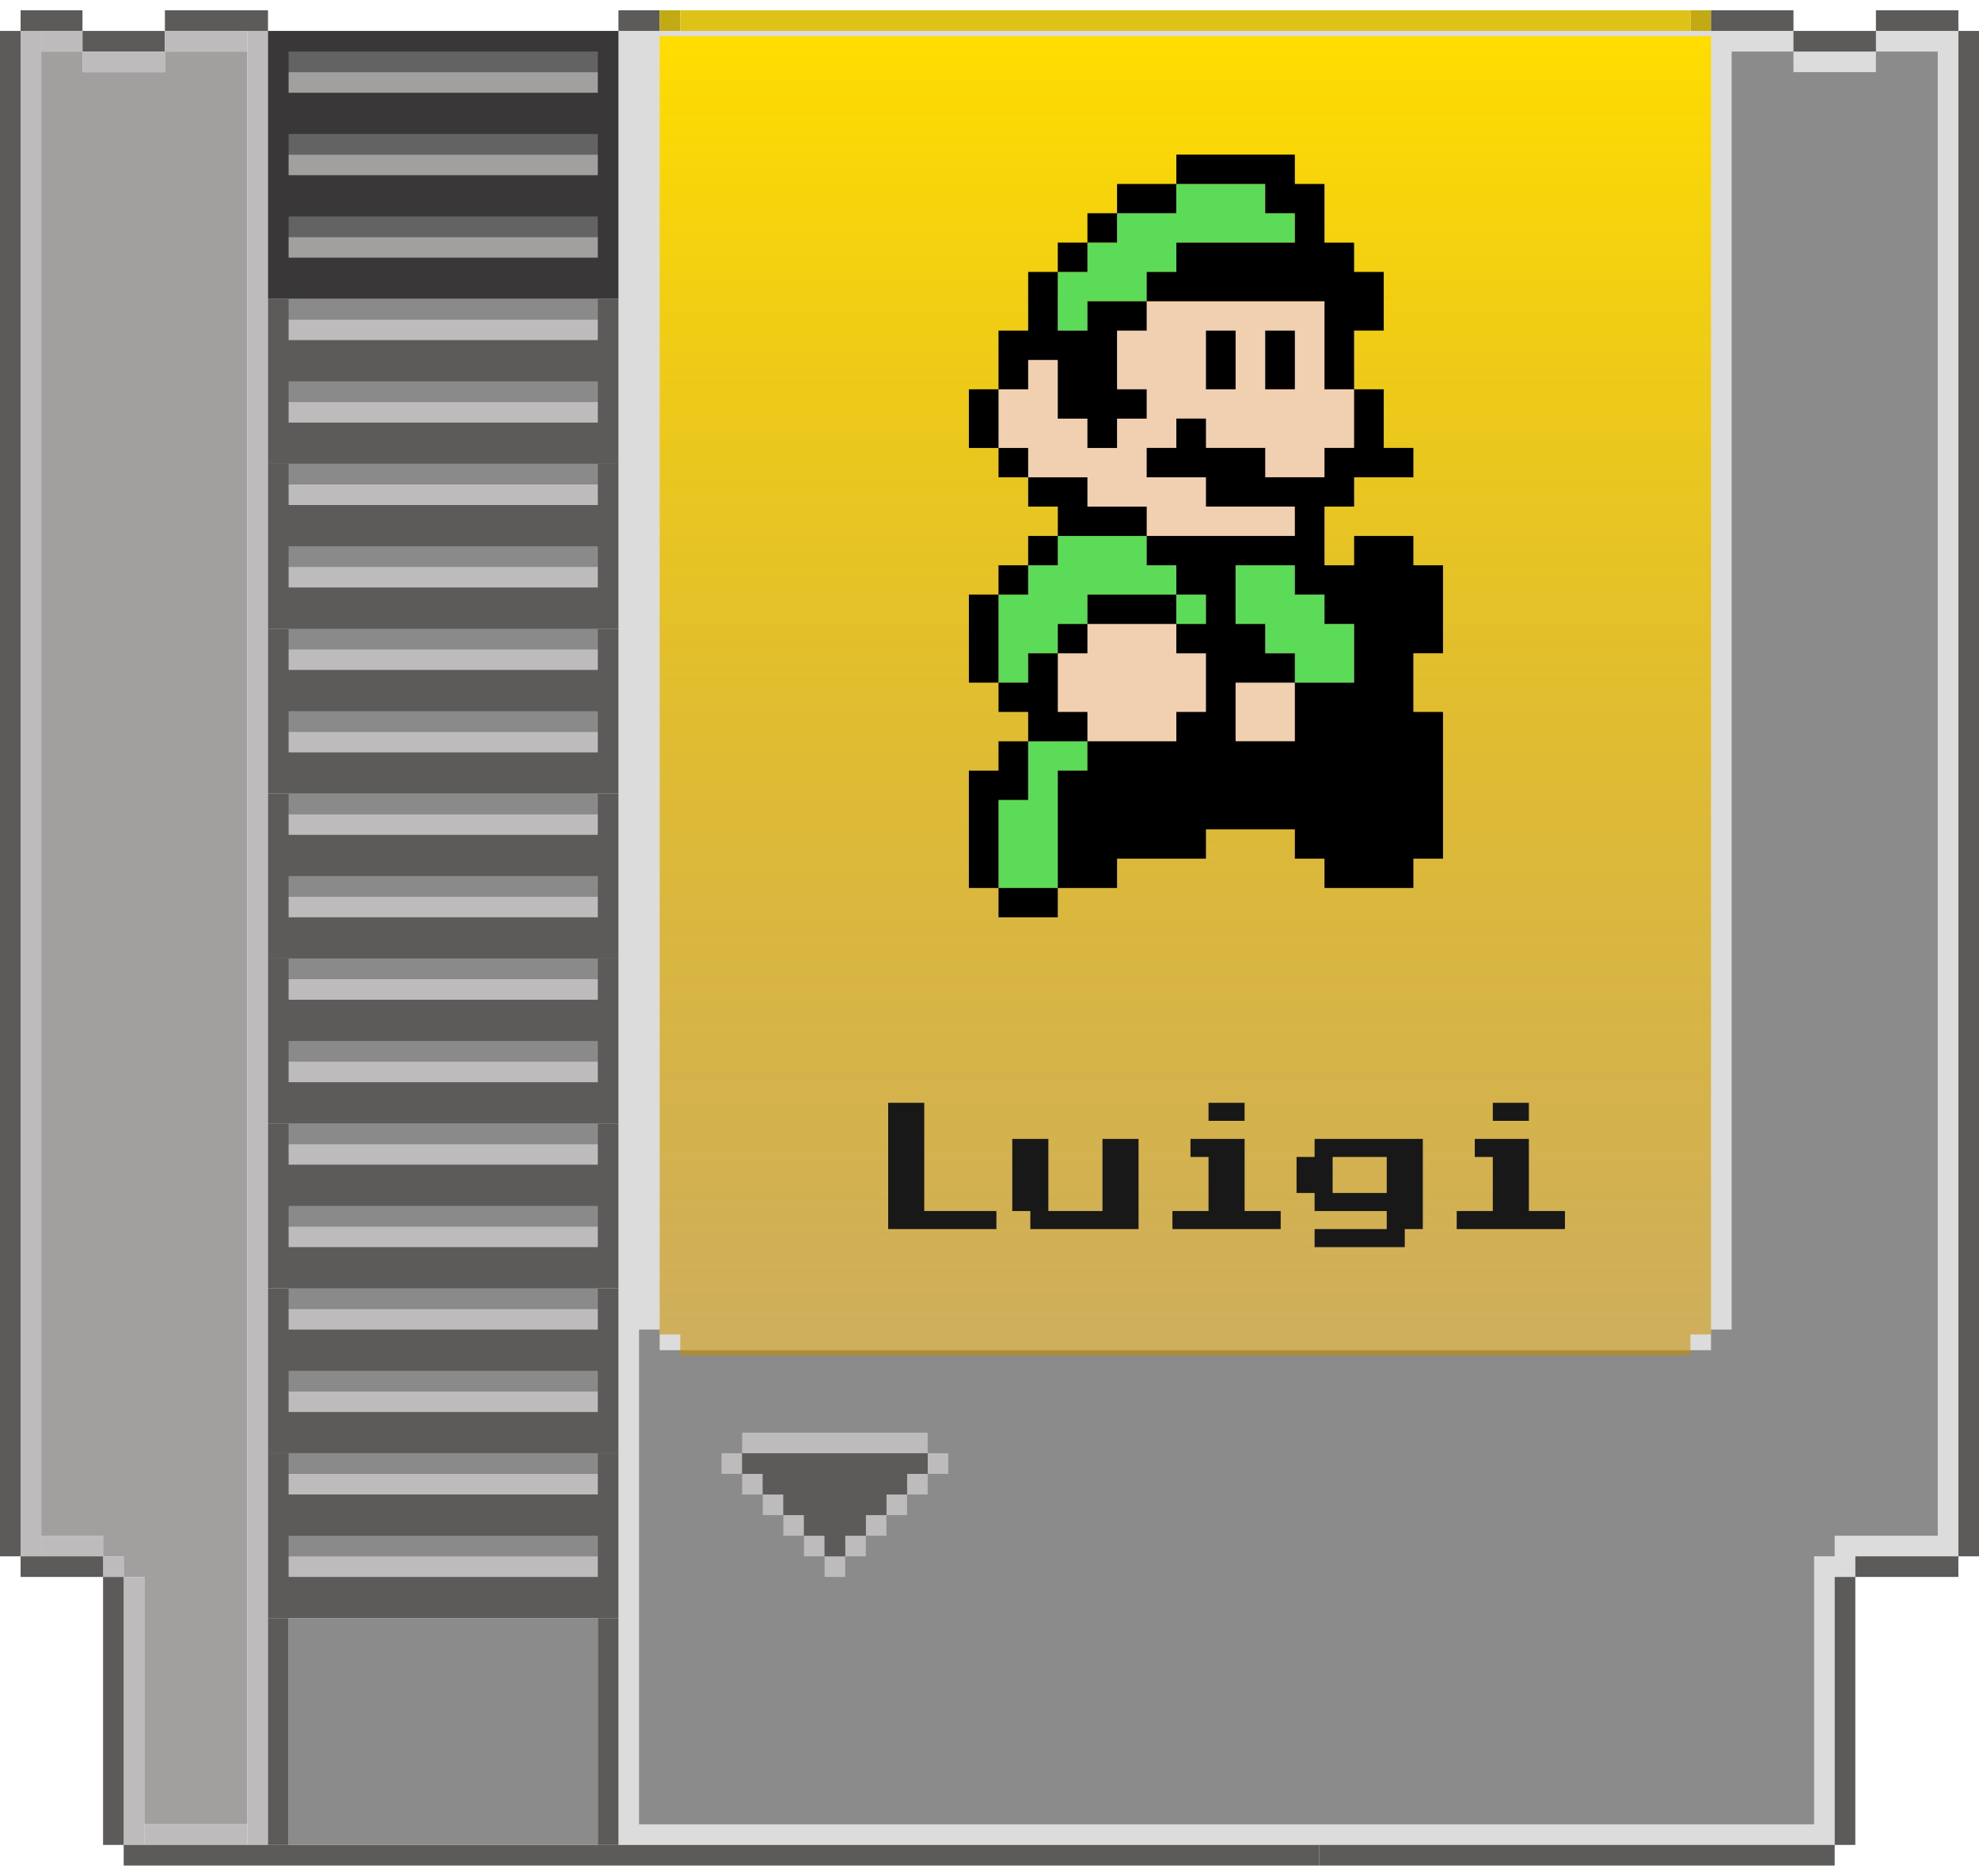 <svg xmlns="http://www.w3.org/2000/svg" width="96" height="91" fill="none" viewBox="0 0 96 91">
  <g class="Group 78">
    <g class="Group 57">
      <path fill="#BDBBBC" d="M13 1.5h82v74h-5v1h-1v13H13v-88Z" class="Rectangle 88" opacity=".5"/>
      <path fill="#A1A09E" d="M4 2.5H2v72h3v1h1v1h1v12h5v-86H8v1H4v-1Z" class="Vector 27"/>
      <path fill="#5C5B59" d="M1 1.5H0v74h1v-74Z" class="Vector 10"/>
      <path fill="#BDBBBC" d="M13 1.5h-1v88h1v-88Z" class="Vector 18"/>
      <path fill="#BDBBBC" d="M2 1.5H1v74h1v-74Z" class="Vector 19"/>
      <path fill="#BDBBBC" d="M5 75.5H2v-1h3v1Z" class="Vector 20"/>
      <path fill="#BDBBBC" d="M6 76.5H5v-1h1v1Z" class="Vector 21"/>
      <path fill="#BDBBBC" d="M12 89.5H7v-1h5v1Z" class="Vector 23"/>
      <path fill="#BDBBBC" d="M7 89.5H6v-13h1v13Z" class="Vector 22"/>
      <path fill="#5C5B59" d="M5 75.5H1v1h4v-1Z" class="Vector 11"/>
      <path fill="#5C5B59" d="M6 76.5H5v13h1v-13Z" class="Vector 12"/>
      <path fill="#5C5B59" d="M14 78.5h-1v11h1v-11Z" class="Vector 38"/>
      <path fill="#5C5B59" d="M30 78.5h-1v11h1v-11Z" class="Vector 39"/>
      <path fill="#5C5B59" d="M64 89.5H6v1h58v-1Z" class="Vector 13"/>
      <path fill="#5C5B59" d="M32 .5h-2v1h2v-1Z" class="Vector 14"/>
      <path fill="#C1AA14" d="M33 .5h-1v1h1v-1Z" class="Vector 34"/>
      <path fill="#C1AA14" d="M83 .5h-1v1h1v-1Z" class="Vector 36"/>
      <path fill="#DEC218" d="M82 .5H33v1h49v-1Z" class="Vector 35"/>
      <path fill="#5C5B59" d="M87 .5h-4v1h4v-1Z" class="Vector 28"/>
      <path fill="#5C5B59" d="M91 1.5h-4v1h4v-1Z" class="Vector 37"/>
      <path fill="#5C5B59" d="M95 .5h-4v1h4v-1Z" class="Vector 29"/>
      <path fill="#5C5B59" d="M96 1.5h-1v74h1v-74Z" class="Vector 30"/>
      <path fill="#5C5B59" d="M4 .5H1v1h3v-1Z" class="Vector 15"/>
      <path fill="#5C5B59" d="M13 .5H8v1h5v-1Z" class="Vector 16"/>
      <path fill="#5C5B59" d="M8 1.5H4v1h4v-1Z" class="Vector 17"/>
      <path fill="#BDBBBC" d="M4 2.5H2v-1h2v1Z" class="Vector 24"/>
      <path fill="#BDBBBC" d="M12 2.5H8v-1h4v1Z" class="Vector 25"/>
      <path fill="#BDBBBC" d="M8 3.5H4v-1h4v1Z" class="Vector 26"/>
      <path fill="#5C5B59" d="M95 76.5h-5v-1h5v1Z" class="Vector 31"/>
      <path fill="#5C5B59" d="M90 89.5h-1v-13h1v13Z" class="Vector 32"/>
      <path fill="#5C5B59" d="M89 90.5H64v-1h25v1Z" class="Vector 33"/>
      <path fill="#8B8B8B" d="M87 2.5h-3v62h-1v1H32v-1h-1v24h57v-13h1v-1h5v-72h-3v1h-4v-1Z" class="Union"/>
      <g class="Group 42">
        <path fill="#393738" d="M13 1.5h17v13H13z" class="Rectangle 89"/>
        <path fill="#646364" d="M14 2.5h15v1H14z" class="Rectangle 90"/>
        <path fill="#646364" d="M14 6.5h15v1H14z" class="Rectangle 92"/>
        <path fill="#646364" d="M14 10.5h15v1H14z" class="Rectangle 94"/>
        <path fill="#A1A09E" d="M14 3.5h15v1H14z" class="Rectangle 91"/>
        <path fill="#A1A09E" d="M14 7.5h15v1H14z" class="Rectangle 93"/>
        <path fill="#A1A09E" d="M14 11.5h15v1H14z" class="Rectangle 95"/>
      </g>
      <g class="Group 43">
        <path fill="#5C5B59" d="M13 14.5h17v8H13z" class="Rectangle 96"/>
        <path fill="#8A8A8A" d="M14 14.5h15v1H14z" class="Rectangle 94"/>
        <path fill="#8A8A8A" d="M14 18.5h15v1H14z" class="Rectangle 97"/>
        <path fill="#BDBBBC" d="M14 15.5h15v1H14z" class="Rectangle 95"/>
        <path fill="#BDBBBC" d="M14 19.5h15v1H14z" class="Rectangle 98"/>
      </g>
      <g class="Group 45">
        <path fill="#5C5B59" d="M13 30.5h17v8H13z" class="Rectangle 96"/>
        <path fill="#8A8A8A" d="M14 30.5h15v1H14z" class="Rectangle 94"/>
        <path fill="#8A8A8A" d="M14 34.5h15v1H14z" class="Rectangle 97"/>
        <path fill="#BDBBBC" d="M14 31.5h15v1H14z" class="Rectangle 95"/>
        <path fill="#BDBBBC" d="M14 35.5h15v1H14z" class="Rectangle 98"/>
      </g>
      <g class="Group 47">
        <path fill="#5C5B59" d="M13 46.5h17v8H13z" class="Rectangle 96"/>
        <path fill="#8A8A8A" d="M14 46.5h15v1H14z" class="Rectangle 94"/>
        <path fill="#8A8A8A" d="M14 50.5h15v1H14z" class="Rectangle 97"/>
        <path fill="#BDBBBC" d="M14 47.5h15v1H14z" class="Rectangle 95"/>
        <path fill="#BDBBBC" d="M14 51.5h15v1H14z" class="Rectangle 98"/>
      </g>
      <g class="Group 49">
        <path fill="#5C5B59" d="M13 62.5h17v8H13z" class="Rectangle 96"/>
        <path fill="#8A8A8A" d="M14 62.5h15v1H14z" class="Rectangle 94"/>
        <path fill="#8A8A8A" d="M14 66.5h15v1H14z" class="Rectangle 97"/>
        <path fill="#BDBBBC" d="M14 63.5h15v1H14z" class="Rectangle 95"/>
        <path fill="#BDBBBC" d="M14 67.5h15v1H14z" class="Rectangle 98"/>
      </g>
      <g class="Group 44">
        <path fill="#5C5B59" d="M13 22.5h17v8H13z" class="Rectangle 96"/>
        <path fill="#8A8A8A" d="M14 22.5h15v1H14z" class="Rectangle 94"/>
        <path fill="#8A8A8A" d="M14 26.5h15v1H14z" class="Rectangle 97"/>
        <path fill="#BDBBBC" d="M14 23.5h15v1H14z" class="Rectangle 95"/>
        <path fill="#BDBBBC" d="M14 27.5h15v1H14z" class="Rectangle 98"/>
      </g>
      <g class="Group 46">
        <path fill="#5C5B59" d="M13 38.5h17v8H13z" class="Rectangle 96"/>
        <path fill="#8A8A8A" d="M14 38.5h15v1H14z" class="Rectangle 94"/>
        <path fill="#8A8A8A" d="M14 42.5h15v1H14z" class="Rectangle 97"/>
        <path fill="#BDBBBC" d="M14 39.5h15v1H14z" class="Rectangle 95"/>
        <path fill="#BDBBBC" d="M14 43.5h15v1H14z" class="Rectangle 98"/>
      </g>
      <g class="Group 48">
        <path fill="#5C5B59" d="M13 54.5h17v8H13z" class="Rectangle 96"/>
        <path fill="#8A8A8A" d="M14 54.5h15v1H14z" class="Rectangle 94"/>
        <path fill="#8A8A8A" d="M14 58.5h15v1H14z" class="Rectangle 97"/>
        <path fill="#BDBBBC" d="M14 55.5h15v1H14z" class="Rectangle 95"/>
        <path fill="#BDBBBC" d="M14 59.5h15v1H14z" class="Rectangle 98"/>
      </g>
      <g class="Group 50">
        <path fill="#5C5B59" d="M13 70.5h17v8H13z" class="Rectangle 96"/>
        <path fill="#8A8A8A" d="M14 70.5h15v1H14z" class="Rectangle 94"/>
        <path fill="#8A8A8A" d="M14 74.5h15v1H14z" class="Rectangle 97"/>
        <path fill="#BDBBBC" d="M14 71.5h15v1H14z" class="Rectangle 95"/>
        <path fill="#BDBBBC" d="M14 75.5h15v1H14z" class="Rectangle 98"/>
      </g>
      <path fill="#8B8B8B" d="M14 78.5h15v11H14z" class="Rectangle 99"/>
      <path fill="url(#a)" d="M32 1.75h51v62.984h-1v1.016H33v-1.016h-1V1.75Z" class="Rectangle 102"/>
      <g class="Group 52">
        <g class="Group 51">
          <path fill="#BDBBBC" d="M40 75.5h1v1h-1z" class="Rectangle 102"/>
          <path fill="#BDBBBC" d="M41 74.5h1v1h-1z" class="Rectangle 103"/>
          <path fill="#BDBBBC" d="M39 74.5h1v1h-1z" class="Rectangle 110"/>
          <path fill="#BDBBBC" d="M38 73.5h1v1h-1z" class="Rectangle 111"/>
          <path fill="#BDBBBC" d="M37 72.5h1v1h-1z" class="Rectangle 112"/>
          <path fill="#BDBBBC" d="M36 71.5h1v1h-1z" class="Rectangle 113"/>
          <path fill="#BDBBBC" d="M35 70.5h1v1h-1z" class="Rectangle 114"/>
          <path fill="#BDBBBC" d="M42 73.5h1v1h-1z" class="Rectangle 104"/>
          <path fill="#BDBBBC" d="M43 72.5h1v1h-1z" class="Rectangle 105"/>
          <path fill="#BDBBBC" d="M44 71.5h1v1h-1z" class="Rectangle 106"/>
          <path fill="#BDBBBC" d="M45 70.5h1v1h-1z" class="Rectangle 107"/>
          <path fill="#BDBBBC" d="M36 69.5h9v1h-9z" class="Rectangle 108"/>
          <path fill="#5C5B59" d="M45 70.5h-9v1h1v1h1v1h1v1h1v1h1v-1h1v-1h1v-1h1v-1h1v-1Z" class="Vector 40"/>
        </g>
      </g>
    </g>
    <g class="Group 67">
      <path fill="#181818" d="M43.085 59.625V53.5h1.75v5.25h3.5v.875h-5.25Zm6.895 0v-.875h-.875v-3.5h1.75v3.5h2.625v-3.5h1.75v4.375h-5.25Zm8.645-5.25V53.5h1.75v.875h-1.75Zm-1.75 5.25v-.875h1.75v-2.625h-.875v-.875h2.625v3.5h1.75v.875h-5.25Zm6.895.875v-.875h3.5v-.875h-3.5v-.875h-.875v-1.75h.875v-.875h5.25v4.375h-.875v.875H63.77Zm.875-2.625h2.625v-1.75h-2.625v1.75Zm7.77-3.5V53.5h1.75v.875h-1.75Zm-1.75 5.25v-.875h1.75v-2.625h-.875v-.875h2.625v3.5h1.75v.875h-5.25Z" class="Luigi"/>
      <g class="char/luigi/lg-run">
        <path fill="#F0D0B0" d="M65.688 14.616H49.874v4.269h-1.438v2.846h1.438v2.846h5.75v2.846h-4.313v8.539h17.25v-8.539h-5.75v-2.846h2.876v-9.962Z" class="tan"/>
        <path fill="#5BDB57" d="M57.063 8.923h4.312v1.423h1.438v1.423h-5.75v1.423h-1.438v1.423H52.75v1.423h-1.438v-2.846h1.438V11.77h1.438v-1.423h2.874V8.923Zm5.75 19.923v-1.423h-2.876v2.846h1.438v1.423h1.438v1.423h2.874V30.27H64.25v-1.423h-1.438Zm-11.5-1.423h-1.438v1.423h-1.438v4.27h1.438v-1.424h1.438V30.27h1.437v-1.423h4.313v1.423H58.5v-1.423h-1.438v-1.423h-1.437V26h-4.313v1.423Zm17.25 7.115h-2.876v1.424H64.25v5.692h2.875V40.23h1.438v-5.693Zm-17.25 8.539h-2.876v-4.27h1.438v-2.845h2.875v1.423h-1.438v5.692Z" class="green"/>
        <g class="black">
          <path fill="#000" d="M52.75 30.27h4.313v-1.424H52.75v1.423Zm0 0h-1.438v1.422h1.438V30.27Zm5.75-14.232h1.438v2.847H58.5v-2.847Zm4.313 0h-1.438v2.847h1.438v-2.847Zm2.875 17.077v2.846H64.25v5.693h2.875V40.23h1.438v-5.693h-1.438v-1.423h-1.438Z"/>
          <path fill="#000" fill-rule="evenodd" d="M62.813 7.5h-5.75v1.423h-2.876v1.423H52.75v1.423h-1.438v1.423h-1.437v2.846h-1.438v2.847H47v2.846h1.438v1.423h1.437v1.423h1.438V26h-1.438v1.423h-1.438v1.423H47v4.27h1.438v1.422h1.437v1.424h-1.438v1.423H47v5.692h1.438V44.5h2.874v-1.423h2.876v-1.423H58.5V40.23h4.313v1.423h1.437v1.423h4.313v-1.423H70v-7.116h-1.438v-2.846H70v-4.269h-1.438V26h-2.874v1.423H64.25v-2.846h1.438v-1.423h2.874V21.73h-1.437v-2.846h-1.438v-2.847h1.438v-2.846h-1.438V11.77H64.25V8.923h-1.438V7.5Zm0 4.27v-1.424h-1.438V8.923h-4.313v1.423h-2.874v1.423H52.75v1.423h-1.438v2.846h1.438v-1.423h2.875v1.423h-1.438v2.847h1.438v1.423h-1.438v1.423H52.75v-1.423h-1.438v-2.846h-1.437v1.423h-1.438v2.846h1.438v1.423h2.875v1.423h2.875V26h-4.313v1.423h-1.437v1.423h-1.438v4.27h1.438v-1.424h1.438v2.846h1.437v1.424h-2.875v2.846h-1.438v4.269h2.876v-5.692h1.437v-1.423h4.313v-1.424H58.5v-2.846h-1.438V30.27H58.5v-1.423h-1.438v-1.423h-1.437V26h7.188v-1.423H58.5v-1.423h-2.875V21.73h1.438v-1.423H58.5v1.423h2.875v1.423h2.875V21.73h1.438v-2.846H64.25v-4.27h-8.625v-1.423h1.438V11.77h5.75Zm0 21.345h2.874V30.27H64.25v-1.423h-1.438v-1.423h-2.874v2.846h1.437v1.423h1.438v1.423Zm0 0h-2.876v2.846h2.876v-2.846Z" clip-rule="evenodd"/>
          <path fill="#000" d="M65.688 27.423v1.423h1.437v2.846h1.438v-4.269h-2.876Z"/>
        </g>
      </g>
    </g>
  </g>
  <defs>
    <linearGradient id="a" x1="57.5" x2="57.5" y1="1.75" y2="65.75" class="a" gradientUnits="userSpaceOnUse">
      <stop stop-color="#FD0"/>
      <stop offset="1" stop-color="#C58E00" stop-opacity=".58"/>
    </linearGradient>
  </defs>
</svg>
